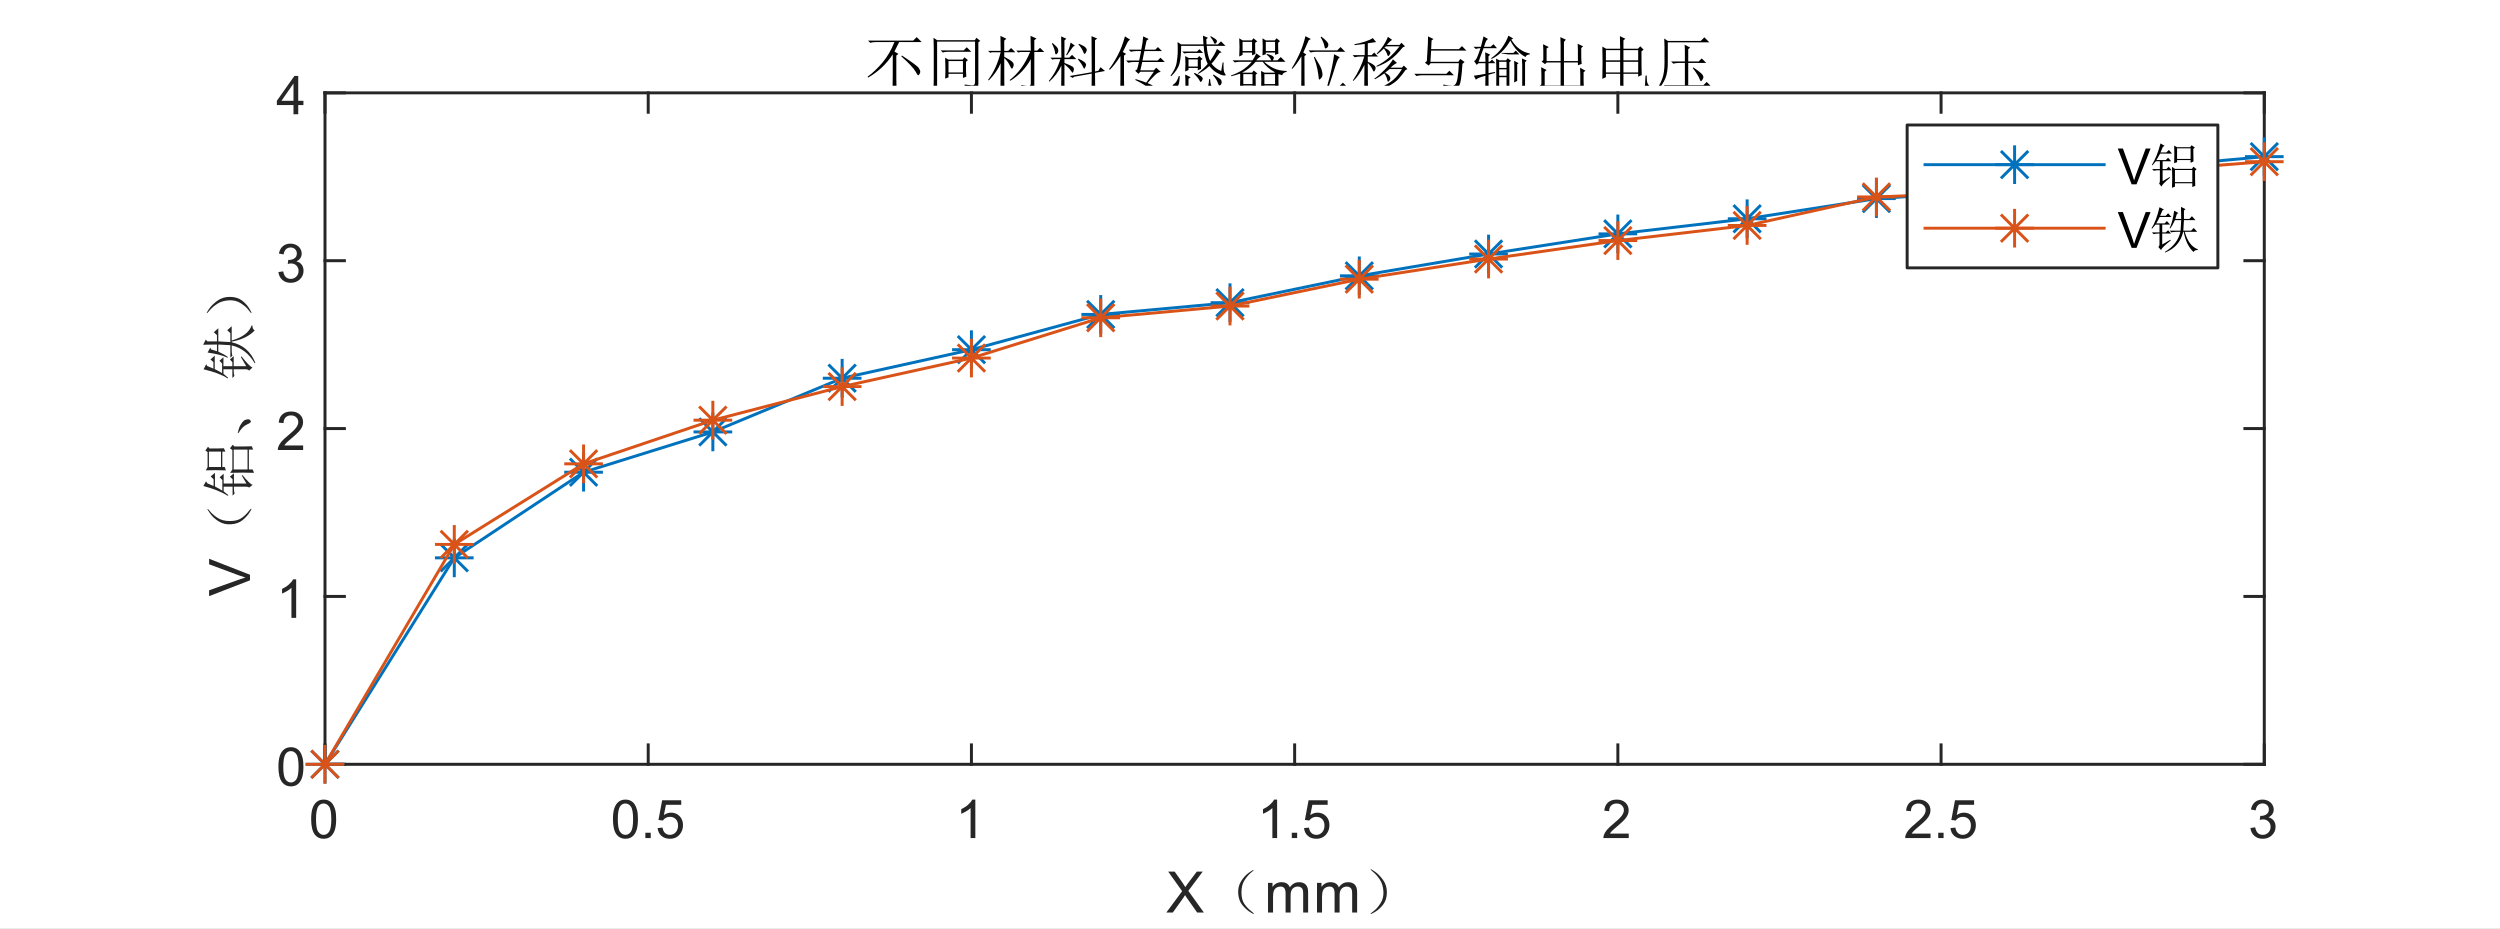 <?xml version="1.0"?>
<!DOCTYPE svg PUBLIC '-//W3C//DTD SVG 1.0//EN'
          'http://www.w3.org/TR/2001/REC-SVG-20010904/DTD/svg10.dtd'>
<svg xmlns:xlink="http://www.w3.org/1999/xlink" style="fill-opacity:1; color-rendering:auto; color-interpolation:auto; text-rendering:auto; stroke:black; stroke-linecap:square; stroke-miterlimit:10; shape-rendering:auto; stroke-opacity:1; fill:black; stroke-dasharray:none; font-weight:normal; stroke-width:1; font-family:'Dialog'; font-style:normal; stroke-linejoin:miter; font-size:12px; stroke-dashoffset:0; image-rendering:auto;" width="700" height="260" xmlns="http://www.w3.org/2000/svg"
><rect width="100%" height="100%" fill="#333333" stroke="none"/><!--Generated by the Batik Graphics2D SVG Generator--><defs id="genericDefs"
  /><g
  ><defs id="defs1"
    ><clipPath clipPathUnits="userSpaceOnUse" id="clipPath1"
      ><path d="M0 0 L700 0 L700 260 L0 260 L0 0 Z"
      /></clipPath
      ><clipPath clipPathUnits="userSpaceOnUse" id="clipPath2"
      ><path d="M0 0 L0 18 L252 18 L252 0 Z"
      /></clipPath
    ></defs
    ><g style="fill:white; stroke:white;"
    ><rect x="0" y="0" width="700" style="clip-path:url(#clipPath1); stroke:none;" height="260"
    /></g
    ><g style="fill:white; text-rendering:optimizeSpeed; color-rendering:optimizeSpeed; image-rendering:optimizeSpeed; shape-rendering:crispEdges; stroke:white; color-interpolation:sRGB;"
    ><rect x="0" width="700" height="260" y="0" style="stroke:none;"
      /><path style="stroke:none;" d="M91 214 L634 214 L634 26 L91 26 Z"
    /></g
    ><g style="fill:rgb(38,38,38); text-rendering:geometricPrecision; image-rendering:optimizeQuality; color-rendering:optimizeQuality; stroke-linejoin:round; stroke:rgb(38,38,38); color-interpolation:linearRGB; stroke-width:0.833;"
    ><line y2="214" style="fill:none;" x1="91" x2="634" y1="214"
      /><line y2="26" style="fill:none;" x1="91" x2="634" y1="26"
      /><line y2="208.57" style="fill:none;" x1="91" x2="91" y1="214"
      /><line y2="208.57" style="fill:none;" x1="181.5" x2="181.5" y1="214"
      /><line y2="208.57" style="fill:none;" x1="272" x2="272" y1="214"
      /><line y2="208.57" style="fill:none;" x1="362.5" x2="362.5" y1="214"
      /><line y2="208.57" style="fill:none;" x1="453" x2="453" y1="214"
      /><line y2="208.57" style="fill:none;" x1="543.5" x2="543.5" y1="214"
      /><line y2="208.57" style="fill:none;" x1="634" x2="634" y1="214"
      /><line y2="31.43" style="fill:none;" x1="91" x2="91" y1="26"
      /><line y2="31.43" style="fill:none;" x1="181.5" x2="181.5" y1="26"
      /><line y2="31.43" style="fill:none;" x1="272" x2="272" y1="26"
      /><line y2="31.43" style="fill:none;" x1="362.5" x2="362.5" y1="26"
      /><line y2="31.43" style="fill:none;" x1="453" x2="453" y1="26"
      /><line y2="31.43" style="fill:none;" x1="543.5" x2="543.5" y1="26"
      /><line y2="31.43" style="fill:none;" x1="634" x2="634" y1="26"
    /></g
    ><g transform="translate(91,218.667)" style="font-size:15px; fill:rgb(38,38,38); text-rendering:geometricPrecision; color-rendering:optimizeQuality; image-rendering:optimizeQuality; stroke:rgb(38,38,38); color-interpolation:linearRGB;"
    ><path style="stroke:none;" d="M-3.875 10.703 Q-3.875 8.797 -3.484 7.641 Q-3.094 6.484 -2.32 5.852 Q-1.547 5.219 -0.375 5.219 Q0.484 5.219 1.141 5.57 Q1.797 5.922 2.219 6.57 Q2.641 7.219 2.883 8.164 Q3.125 9.109 3.125 10.703 Q3.125 12.594 2.734 13.758 Q2.344 14.922 1.57 15.555 Q0.797 16.188 -0.375 16.188 Q-1.922 16.188 -2.812 15.062 Q-3.875 13.734 -3.875 10.703 ZM-2.516 10.703 Q-2.516 13.344 -1.898 14.219 Q-1.281 15.094 -0.375 15.094 Q0.531 15.094 1.148 14.219 Q1.766 13.344 1.766 10.703 Q1.766 8.047 1.148 7.18 Q0.531 6.312 -0.391 6.312 Q-1.297 6.312 -1.844 7.078 Q-2.516 8.062 -2.516 10.703 Z"
    /></g
    ><g transform="translate(181.5,218.667)" style="font-size:15px; fill:rgb(38,38,38); text-rendering:geometricPrecision; color-rendering:optimizeQuality; image-rendering:optimizeQuality; stroke:rgb(38,38,38); color-interpolation:linearRGB;"
    ><path style="stroke:none;" d="M-9.875 10.703 Q-9.875 8.797 -9.484 7.641 Q-9.094 6.484 -8.32 5.852 Q-7.547 5.219 -6.375 5.219 Q-5.516 5.219 -4.859 5.57 Q-4.203 5.922 -3.781 6.57 Q-3.359 7.219 -3.117 8.164 Q-2.875 9.109 -2.875 10.703 Q-2.875 12.594 -3.266 13.758 Q-3.656 14.922 -4.43 15.555 Q-5.203 16.188 -6.375 16.188 Q-7.922 16.188 -8.812 15.062 Q-9.875 13.734 -9.875 10.703 ZM-8.516 10.703 Q-8.516 13.344 -7.898 14.219 Q-7.281 15.094 -6.375 15.094 Q-5.469 15.094 -4.852 14.219 Q-4.234 13.344 -4.234 10.703 Q-4.234 8.047 -4.852 7.18 Q-5.469 6.312 -6.391 6.312 Q-7.297 6.312 -7.844 7.078 Q-8.516 8.062 -8.516 10.703 ZM-0.798 16 L-0.798 14.5 L0.702 14.5 L0.702 16 L-0.798 16 ZM2.635 13.188 L4.01 13.062 Q4.166 14.078 4.729 14.586 Q5.291 15.094 6.088 15.094 Q7.041 15.094 7.697 14.375 Q8.354 13.656 8.354 12.484 Q8.354 11.344 7.721 10.695 Q7.088 10.047 6.057 10.047 Q5.416 10.047 4.908 10.336 Q4.4 10.625 4.104 11.078 L2.869 10.922 L3.9 5.406 L9.244 5.406 L9.244 6.672 L4.963 6.672 L4.385 9.547 Q5.354 8.875 6.416 8.875 Q7.822 8.875 8.783 9.852 Q9.744 10.828 9.744 12.359 Q9.744 13.812 8.9 14.875 Q7.869 16.188 6.088 16.188 Q4.619 16.188 3.689 15.367 Q2.76 14.547 2.635 13.188 Z"
    /></g
    ><g transform="translate(272,218.667)" style="font-size:15px; fill:rgb(38,38,38); text-rendering:geometricPrecision; color-rendering:optimizeQuality; image-rendering:optimizeQuality; stroke:rgb(38,38,38); color-interpolation:linearRGB;"
    ><path style="stroke:none;" d="M1.094 16 L-0.234 16 L-0.234 7.594 Q-0.703 8.047 -1.477 8.508 Q-2.25 8.969 -2.859 9.188 L-2.859 7.906 Q-1.766 7.391 -0.938 6.656 Q-0.109 5.922 0.234 5.219 L1.094 5.219 L1.094 16 Z"
    /></g
    ><g transform="translate(362.5,218.667)" style="font-size:15px; fill:rgb(38,38,38); text-rendering:geometricPrecision; color-rendering:optimizeQuality; image-rendering:optimizeQuality; stroke:rgb(38,38,38); color-interpolation:linearRGB;"
    ><path style="stroke:none;" d="M-4.906 16 L-6.234 16 L-6.234 7.594 Q-6.703 8.047 -7.477 8.508 Q-8.25 8.969 -8.859 9.188 L-8.859 7.906 Q-7.766 7.391 -6.938 6.656 Q-6.109 5.922 -5.766 5.219 L-4.906 5.219 L-4.906 16 ZM-0.798 16 L-0.798 14.5 L0.702 14.5 L0.702 16 L-0.798 16 ZM2.635 13.188 L4.01 13.062 Q4.166 14.078 4.729 14.586 Q5.291 15.094 6.088 15.094 Q7.041 15.094 7.697 14.375 Q8.354 13.656 8.354 12.484 Q8.354 11.344 7.721 10.695 Q7.088 10.047 6.057 10.047 Q5.416 10.047 4.908 10.336 Q4.4 10.625 4.104 11.078 L2.869 10.922 L3.9 5.406 L9.244 5.406 L9.244 6.672 L4.963 6.672 L4.385 9.547 Q5.354 8.875 6.416 8.875 Q7.822 8.875 8.783 9.852 Q9.744 10.828 9.744 12.359 Q9.744 13.812 8.9 14.875 Q7.869 16.188 6.088 16.188 Q4.619 16.188 3.689 15.367 Q2.76 14.547 2.635 13.188 Z"
    /></g
    ><g transform="translate(453,218.667)" style="font-size:15px; fill:rgb(38,38,38); text-rendering:geometricPrecision; color-rendering:optimizeQuality; image-rendering:optimizeQuality; stroke:rgb(38,38,38); color-interpolation:linearRGB;"
    ><path style="stroke:none;" d="M3.047 14.734 L3.047 16 L-4.047 16 Q-4.062 15.531 -3.891 15.078 Q-3.625 14.359 -3.023 13.656 Q-2.422 12.953 -1.297 12.031 Q0.453 10.594 1.07 9.758 Q1.688 8.922 1.688 8.172 Q1.688 7.391 1.125 6.852 Q0.562 6.312 -0.344 6.312 Q-1.297 6.312 -1.867 6.883 Q-2.438 7.453 -2.438 8.469 L-3.797 8.328 Q-3.656 6.812 -2.75 6.016 Q-1.844 5.219 -0.312 5.219 Q1.234 5.219 2.133 6.078 Q3.031 6.938 3.031 8.203 Q3.031 8.844 2.773 9.469 Q2.516 10.094 1.898 10.781 Q1.281 11.469 -0.141 12.672 Q-1.328 13.656 -1.664 14.016 Q-2 14.375 -2.219 14.734 L3.047 14.734 Z"
    /></g
    ><g transform="translate(543.5,218.667)" style="font-size:15px; fill:rgb(38,38,38); text-rendering:geometricPrecision; color-rendering:optimizeQuality; image-rendering:optimizeQuality; stroke:rgb(38,38,38); color-interpolation:linearRGB;"
    ><path style="stroke:none;" d="M-2.953 14.734 L-2.953 16 L-10.047 16 Q-10.062 15.531 -9.891 15.078 Q-9.625 14.359 -9.023 13.656 Q-8.422 12.953 -7.297 12.031 Q-5.547 10.594 -4.93 9.758 Q-4.312 8.922 -4.312 8.172 Q-4.312 7.391 -4.875 6.852 Q-5.438 6.312 -6.344 6.312 Q-7.297 6.312 -7.867 6.883 Q-8.438 7.453 -8.438 8.469 L-9.797 8.328 Q-9.656 6.812 -8.75 6.016 Q-7.844 5.219 -6.312 5.219 Q-4.766 5.219 -3.867 6.078 Q-2.969 6.938 -2.969 8.203 Q-2.969 8.844 -3.227 9.469 Q-3.484 10.094 -4.102 10.781 Q-4.719 11.469 -6.141 12.672 Q-7.328 13.656 -7.664 14.016 Q-8 14.375 -8.219 14.734 L-2.953 14.734 ZM-0.798 16 L-0.798 14.5 L0.702 14.5 L0.702 16 L-0.798 16 ZM2.635 13.188 L4.01 13.062 Q4.166 14.078 4.729 14.586 Q5.291 15.094 6.088 15.094 Q7.041 15.094 7.697 14.375 Q8.354 13.656 8.354 12.484 Q8.354 11.344 7.721 10.695 Q7.088 10.047 6.057 10.047 Q5.416 10.047 4.908 10.336 Q4.4 10.625 4.104 11.078 L2.869 10.922 L3.9 5.406 L9.244 5.406 L9.244 6.672 L4.963 6.672 L4.385 9.547 Q5.354 8.875 6.416 8.875 Q7.822 8.875 8.783 9.852 Q9.744 10.828 9.744 12.359 Q9.744 13.812 8.9 14.875 Q7.869 16.188 6.088 16.188 Q4.619 16.188 3.689 15.367 Q2.76 14.547 2.635 13.188 Z"
    /></g
    ><g transform="translate(634,218.667)" style="font-size:15px; fill:rgb(38,38,38); text-rendering:geometricPrecision; color-rendering:optimizeQuality; image-rendering:optimizeQuality; stroke:rgb(38,38,38); color-interpolation:linearRGB;"
    ><path style="stroke:none;" d="M-3.875 13.172 L-2.547 12.984 Q-2.328 14.109 -1.781 14.602 Q-1.234 15.094 -0.453 15.094 Q0.484 15.094 1.125 14.453 Q1.766 13.812 1.766 12.859 Q1.766 11.953 1.172 11.359 Q0.578 10.766 -0.344 10.766 Q-0.719 10.766 -1.266 10.922 L-1.125 9.766 Q-0.984 9.781 -0.906 9.781 Q-0.062 9.781 0.609 9.336 Q1.281 8.891 1.281 7.984 Q1.281 7.25 0.789 6.773 Q0.297 6.297 -0.484 6.297 Q-1.25 6.297 -1.758 6.781 Q-2.266 7.266 -2.422 8.234 L-3.734 8 Q-3.5 6.672 -2.641 5.945 Q-1.781 5.219 -0.516 5.219 Q0.375 5.219 1.109 5.594 Q1.844 5.969 2.242 6.625 Q2.641 7.281 2.641 8.016 Q2.641 8.703 2.266 9.273 Q1.891 9.844 1.156 10.188 Q2.109 10.406 2.633 11.094 Q3.156 11.781 3.156 12.828 Q3.156 14.234 2.133 15.211 Q1.109 16.188 -0.453 16.188 Q-1.875 16.188 -2.805 15.344 Q-3.734 14.5 -3.875 13.172 Z"
    /></g
    ><g transform="translate(362.5,238.5)" style="font-size:16.5px; fill:rgb(38,38,38); text-rendering:geometricPrecision; color-rendering:optimizeQuality; image-rendering:optimizeQuality; stroke:rgb(38,38,38); color-interpolation:linearRGB;"
    ><path style="stroke:none;" d="M-35.922 17 L-31.5 11.031 L-35.406 5.547 L-33.594 5.547 L-31.516 8.484 Q-30.875 9.391 -30.594 9.891 Q-30.219 9.266 -29.688 8.578 L-27.391 5.547 L-25.734 5.547 L-29.766 10.938 L-25.422 17 L-27.297 17 L-30.188 12.906 Q-30.422 12.562 -30.688 12.141 Q-31.062 12.766 -31.234 13 L-34.109 17 L-35.922 17 ZM-11.453 17.375 Q-11.578 17.5 -12.64 16.781 Q-13.703 16.062 -14.672 14.875 Q-15.64 13.688 -15.797 11.75 Q-15.953 9.812 -15.015 8.281 Q-14.078 6.75 -12.797 5.844 Q-11.515 4.938 -11.484 5.094 Q-11.453 5.25 -12.328 5.938 Q-13.203 6.688 -14.047 8 Q-14.89 9.312 -14.89 11.375 Q-14.89 13.438 -14.078 14.594 Q-13.265 15.75 -12.297 16.5 Q-11.328 17.25 -11.453 17.375 ZM-7.457 17 L-7.457 8.703 L-6.207 8.703 L-6.207 9.859 Q-5.816 9.25 -5.168 8.883 Q-4.519 8.516 -3.691 8.516 Q-2.769 8.516 -2.176 8.898 Q-1.582 9.281 -1.347 9.969 Q-0.363 8.516 1.215 8.516 Q2.449 8.516 3.113 9.195 Q3.777 9.875 3.777 11.297 L3.777 17 L2.387 17 L2.387 11.766 Q2.387 10.922 2.246 10.555 Q2.106 10.188 1.746 9.961 Q1.387 9.734 0.902 9.734 Q0.028 9.734 -0.551 10.312 Q-1.129 10.891 -1.129 12.172 L-1.129 17 L-2.535 17 L-2.535 11.609 Q-2.535 10.672 -2.879 10.203 Q-3.223 9.734 -4.004 9.734 Q-4.598 9.734 -5.098 10.047 Q-5.598 10.359 -5.824 10.961 Q-6.051 11.562 -6.051 12.688 L-6.051 17 L-7.457 17 ZM6.262 17 L6.262 8.703 L7.512 8.703 L7.512 9.859 Q7.902 9.25 8.551 8.883 Q9.199 8.516 10.027 8.516 Q10.949 8.516 11.543 8.898 Q12.137 9.281 12.371 9.969 Q13.355 8.516 14.934 8.516 Q16.168 8.516 16.832 9.195 Q17.496 9.875 17.496 11.297 L17.496 17 L16.105 17 L16.105 11.766 Q16.105 10.922 15.965 10.555 Q15.824 10.188 15.465 9.961 Q15.105 9.734 14.621 9.734 Q13.746 9.734 13.168 10.312 Q12.59 10.891 12.59 12.172 L12.59 17 L11.184 17 L11.184 11.609 Q11.184 10.672 10.84 10.203 Q10.496 9.734 9.715 9.734 Q9.121 9.734 8.621 10.047 Q8.121 10.359 7.894 10.961 Q7.668 11.562 7.668 12.688 L7.668 17 L6.262 17 ZM22.512 16.844 Q21.293 17.562 21.262 17.406 Q21.23 17.25 22.168 16.562 Q23.043 15.938 24.012 14.469 Q24.98 13 24.855 11.062 Q24.73 9.125 23.887 7.844 Q23.043 6.562 22.168 5.812 Q21.23 5.062 21.262 4.906 Q21.293 4.75 22.449 5.531 Q23.605 6.312 24.73 7.844 Q25.855 9.375 25.824 11.438 Q25.793 13.5 24.762 14.812 Q23.73 16.125 22.512 16.844 Z"
    /></g
    ><g style="fill:rgb(38,38,38); text-rendering:geometricPrecision; image-rendering:optimizeQuality; color-rendering:optimizeQuality; stroke-linejoin:round; stroke:rgb(38,38,38); color-interpolation:linearRGB; stroke-width:0.833;"
    ><line y2="26" style="fill:none;" x1="91" x2="91" y1="214"
      /><line y2="26" style="fill:none;" x1="634" x2="634" y1="214"
      /><line y2="214" style="fill:none;" x1="91" x2="96.43" y1="214"
      /><line y2="167" style="fill:none;" x1="91" x2="96.43" y1="167"
      /><line y2="120" style="fill:none;" x1="91" x2="96.43" y1="120"
      /><line y2="73" style="fill:none;" x1="91" x2="96.43" y1="73"
      /><line y2="26" style="fill:none;" x1="91" x2="96.43" y1="26"
      /><line y2="214" style="fill:none;" x1="634" x2="628.57" y1="214"
      /><line y2="167" style="fill:none;" x1="634" x2="628.57" y1="167"
      /><line y2="120" style="fill:none;" x1="634" x2="628.57" y1="120"
      /><line y2="73" style="fill:none;" x1="634" x2="628.57" y1="73"
      /><line y2="26" style="fill:none;" x1="634" x2="628.57" y1="26"
    /></g
    ><g transform="translate(86.333,214)" style="font-size:15px; fill:rgb(38,38,38); text-rendering:geometricPrecision; color-rendering:optimizeQuality; image-rendering:optimizeQuality; stroke:rgb(38,38,38); color-interpolation:linearRGB;"
    ><path style="stroke:none;" d="M-8.375 0.703 Q-8.375 -1.203 -7.984 -2.359 Q-7.594 -3.516 -6.82 -4.148 Q-6.047 -4.781 -4.875 -4.781 Q-4.016 -4.781 -3.359 -4.43 Q-2.703 -4.078 -2.281 -3.43 Q-1.859 -2.781 -1.617 -1.836 Q-1.375 -0.891 -1.375 0.703 Q-1.375 2.594 -1.766 3.758 Q-2.156 4.922 -2.93 5.555 Q-3.703 6.188 -4.875 6.188 Q-6.422 6.188 -7.312 5.062 Q-8.375 3.734 -8.375 0.703 ZM-7.016 0.703 Q-7.016 3.344 -6.398 4.219 Q-5.781 5.094 -4.875 5.094 Q-3.969 5.094 -3.352 4.219 Q-2.734 3.344 -2.734 0.703 Q-2.734 -1.953 -3.352 -2.82 Q-3.969 -3.688 -4.891 -3.688 Q-5.797 -3.688 -6.344 -2.922 Q-7.016 -1.938 -7.016 0.703 Z"
    /></g
    ><g transform="translate(86.333,167)" style="font-size:15px; fill:rgb(38,38,38); text-rendering:geometricPrecision; color-rendering:optimizeQuality; image-rendering:optimizeQuality; stroke:rgb(38,38,38); color-interpolation:linearRGB;"
    ><path style="stroke:none;" d="M-3.406 6 L-4.734 6 L-4.734 -2.406 Q-5.203 -1.953 -5.977 -1.492 Q-6.75 -1.031 -7.359 -0.812 L-7.359 -2.094 Q-6.266 -2.609 -5.438 -3.344 Q-4.609 -4.078 -4.266 -4.781 L-3.406 -4.781 L-3.406 6 Z"
    /></g
    ><g transform="translate(86.333,120)" style="font-size:15px; fill:rgb(38,38,38); text-rendering:geometricPrecision; color-rendering:optimizeQuality; image-rendering:optimizeQuality; stroke:rgb(38,38,38); color-interpolation:linearRGB;"
    ><path style="stroke:none;" d="M-1.453 4.734 L-1.453 6 L-8.547 6 Q-8.562 5.531 -8.391 5.078 Q-8.125 4.359 -7.523 3.656 Q-6.922 2.953 -5.797 2.031 Q-4.047 0.594 -3.43 -0.242 Q-2.812 -1.078 -2.812 -1.828 Q-2.812 -2.609 -3.375 -3.148 Q-3.938 -3.688 -4.844 -3.688 Q-5.797 -3.688 -6.367 -3.117 Q-6.938 -2.547 -6.938 -1.531 L-8.297 -1.672 Q-8.156 -3.188 -7.25 -3.984 Q-6.344 -4.781 -4.812 -4.781 Q-3.266 -4.781 -2.367 -3.922 Q-1.469 -3.062 -1.469 -1.797 Q-1.469 -1.156 -1.727 -0.531 Q-1.984 0.094 -2.602 0.781 Q-3.219 1.469 -4.641 2.672 Q-5.828 3.656 -6.164 4.016 Q-6.5 4.375 -6.719 4.734 L-1.453 4.734 Z"
    /></g
    ><g transform="translate(86.333,73)" style="font-size:15px; fill:rgb(38,38,38); text-rendering:geometricPrecision; color-rendering:optimizeQuality; image-rendering:optimizeQuality; stroke:rgb(38,38,38); color-interpolation:linearRGB;"
    ><path style="stroke:none;" d="M-8.375 3.172 L-7.047 2.984 Q-6.828 4.109 -6.281 4.602 Q-5.734 5.094 -4.953 5.094 Q-4.016 5.094 -3.375 4.453 Q-2.734 3.812 -2.734 2.859 Q-2.734 1.953 -3.328 1.359 Q-3.922 0.766 -4.844 0.766 Q-5.219 0.766 -5.766 0.922 L-5.625 -0.234 Q-5.484 -0.219 -5.406 -0.219 Q-4.562 -0.219 -3.891 -0.664 Q-3.219 -1.109 -3.219 -2.016 Q-3.219 -2.75 -3.711 -3.227 Q-4.203 -3.703 -4.984 -3.703 Q-5.75 -3.703 -6.258 -3.219 Q-6.766 -2.734 -6.922 -1.766 L-8.234 -2 Q-8 -3.328 -7.141 -4.055 Q-6.281 -4.781 -5.016 -4.781 Q-4.125 -4.781 -3.391 -4.406 Q-2.656 -4.031 -2.258 -3.375 Q-1.859 -2.719 -1.859 -1.984 Q-1.859 -1.297 -2.234 -0.727 Q-2.609 -0.156 -3.344 0.188 Q-2.391 0.406 -1.867 1.094 Q-1.344 1.781 -1.344 2.828 Q-1.344 4.234 -2.367 5.211 Q-3.391 6.188 -4.953 6.188 Q-6.375 6.188 -7.305 5.344 Q-8.234 4.5 -8.375 3.172 Z"
    /></g
    ><g transform="translate(86.333,26)" style="font-size:15px; fill:rgb(38,38,38); text-rendering:geometricPrecision; color-rendering:optimizeQuality; image-rendering:optimizeQuality; stroke:rgb(38,38,38); color-interpolation:linearRGB;"
    ><path style="stroke:none;" d="M-4.156 6 L-4.156 3.422 L-8.812 3.422 L-8.812 2.219 L-3.906 -4.734 L-2.828 -4.734 L-2.828 2.219 L-1.375 2.219 L-1.375 3.422 L-2.828 3.422 L-2.828 6 L-4.156 6 ZM-4.156 2.219 L-4.156 -2.625 L-7.516 2.219 L-4.156 2.219 Z"
    /></g
    ><g transform="translate(74,120) rotate(-90)" style="font-size:16.5px; fill:rgb(38,38,38); text-rendering:geometricPrecision; color-rendering:optimizeQuality; image-rendering:optimizeQuality; stroke:rgb(38,38,38); color-interpolation:linearRGB;"
    ><path style="stroke:none;" d="M-42.484 -4 L-46.922 -15.453 L-45.281 -15.453 L-42.312 -7.141 Q-41.953 -6.141 -41.703 -5.266 Q-41.438 -6.203 -41.094 -7.141 L-38 -15.453 L-36.453 -15.453 L-40.938 -4 L-42.484 -4 ZM-22.453 -3.625 Q-22.578 -3.5 -23.64 -4.219 Q-24.703 -4.938 -25.672 -6.125 Q-26.64 -7.312 -26.797 -9.25 Q-26.953 -11.188 -26.015 -12.719 Q-25.078 -14.25 -23.797 -15.156 Q-22.515 -16.062 -22.484 -15.906 Q-22.453 -15.75 -23.328 -15.062 Q-24.203 -14.312 -25.047 -13 Q-25.89 -11.688 -25.89 -9.625 Q-25.89 -7.562 -25.078 -6.406 Q-24.265 -5.25 -23.297 -4.5 Q-22.328 -3.75 -22.453 -3.625 ZM-10.769 -15.5 L-10.769 -12.125 L-6.457 -12.125 L-6.457 -15.5 L-10.769 -15.5 ZM-6.457 -11.75 L-10.769 -11.75 L-10.769 -11.062 L-11.707 -10.75 Q-11.644 -12.625 -11.644 -13.688 Q-11.644 -14.75 -11.707 -16.375 L-10.769 -15.875 L-6.582 -15.875 L-6.144 -16.5 L-5.082 -15.75 L-5.582 -15.312 Q-5.582 -12.625 -5.519 -11.312 L-6.457 -10.875 L-6.457 -11.75 ZM-5.894 -4.312 L-11.457 -4.312 L-11.457 -3.25 L-12.394 -2.875 Q-12.332 -4.625 -12.332 -6.031 Q-12.332 -7.438 -12.394 -9.562 L-11.457 -8.938 L-6.019 -8.938 L-5.519 -9.625 L-4.519 -8.812 L-5.019 -8.375 Q-5.019 -5.062 -4.957 -3.5 L-5.894 -3.125 L-5.894 -4.312 ZM-11.457 -8.562 L-11.457 -4.688 L-5.894 -4.688 L-5.894 -8.562 L-11.457 -8.562 ZM-15.394 -5 L-13.144 -6.312 L-13.019 -6.125 Q-15.582 -4 -15.769 -3.25 L-16.519 -4.25 Q-16.269 -4.5 -16.269 -5.125 L-16.269 -8.5 L-16.707 -8.5 Q-17.519 -8.5 -18.207 -8.312 L-18.769 -8.875 L-16.269 -8.875 L-16.269 -11.375 L-17.582 -11.375 Q-18.082 -10.75 -18.644 -10.062 L-18.832 -10.188 Q-17.144 -12.938 -16.082 -17.062 L-14.769 -16.312 L-15.332 -15.938 Q-15.769 -15 -16.082 -14.188 L-14.207 -14.188 L-13.394 -15 L-12.394 -13.812 L-16.207 -13.812 Q-16.832 -12.625 -17.394 -11.75 L-14.394 -11.75 L-13.644 -12.5 L-12.644 -11.375 L-15.394 -11.375 L-15.394 -8.875 L-14.207 -8.875 L-13.457 -9.625 L-12.519 -8.5 L-15.394 -8.5 L-15.394 -5 ZM-1.273 -7.25 L-1.211 -7.438 Q0.227 -7.125 1.008 -6.656 Q1.789 -6.188 2.133 -5.812 Q2.477 -5.438 2.571 -4.812 Q2.664 -4.188 2.383 -3.969 Q2.102 -3.75 1.977 -3.75 Q1.602 -3.75 1.164 -4.812 Q0.602 -6.125 -1.273 -7.25 ZM21.535 -12.875 Q20.785 -11.188 20.035 -10.188 L19.848 -10.312 Q20.785 -12.25 21.285 -15.875 L22.66 -15.125 L22.16 -14.875 Q21.973 -14.375 21.66 -13.25 L23.535 -13.25 Q23.535 -15.312 23.473 -17.125 L24.91 -16.375 L24.41 -15.938 L24.41 -13.25 L26.16 -13.25 L26.973 -14.125 L28.098 -12.875 L24.41 -12.875 Q24.348 -11.062 24.223 -9.5 L26.723 -9.5 L27.535 -10.375 L28.66 -9.125 L24.66 -9.125 Q25.973 -4.562 28.848 -3.562 L28.848 -3.312 Q27.91 -3.375 27.473 -2.688 Q25.098 -4.938 24.348 -9.125 L24.16 -9.125 Q23.098 -4.375 18.41 -2.5 L18.285 -2.688 Q22.348 -5.062 23.285 -9.125 L21.91 -9.125 Q21.098 -9.125 20.41 -8.938 L19.848 -9.5 L23.348 -9.5 Q23.473 -11.125 23.535 -12.875 L21.535 -12.875 ZM17.473 -5.062 L20.035 -6.562 L20.223 -6.375 Q17.473 -4.25 17.098 -3.312 L16.223 -4.25 Q16.598 -4.562 16.598 -5.188 L16.598 -8.562 L16.223 -8.562 Q15.41 -8.562 14.723 -8.375 L14.16 -8.938 L16.598 -8.938 L16.598 -11.438 L15.348 -11.438 Q14.785 -10.75 14.223 -10.125 L14.035 -10.25 Q15.535 -12.5 16.598 -17 L18.035 -16.25 L17.535 -16 Q17.035 -14.875 16.785 -14.25 L18.598 -14.25 L19.348 -15.062 L20.41 -13.875 L16.66 -13.875 Q16.035 -12.625 15.535 -11.812 L18.223 -11.812 L18.973 -12.562 L19.973 -11.438 L17.473 -11.438 L17.473 -8.938 L18.598 -8.938 L19.348 -9.625 L20.285 -8.562 L17.473 -8.562 L17.473 -5.062 ZM33.563 -4.156 Q32.344 -3.438 32.313 -3.594 Q32.281 -3.75 33.219 -4.438 Q34.094 -5.062 35.063 -6.531 Q36.031 -8 35.906 -9.938 Q35.781 -11.875 34.938 -13.156 Q34.094 -14.438 33.219 -15.188 Q32.281 -15.938 32.313 -16.094 Q32.344 -16.25 33.5 -15.469 Q34.656 -14.688 35.781 -13.156 Q36.906 -11.625 36.875 -9.562 Q36.844 -7.5 35.813 -6.188 Q34.781 -4.875 33.563 -4.156 Z"
    /></g
    ><g style="stroke-linecap:butt; fill:rgb(0,114,189); text-rendering:geometricPrecision; image-rendering:optimizeQuality; color-rendering:optimizeQuality; stroke-linejoin:round; stroke:rgb(0,114,189); color-interpolation:linearRGB; stroke-width:0.833;"
    ><path d="M91 214 L127.2 156.19 L163.4 132.22 L199.6 120.94 L235.8 105.9 L272 97.91 L308.2 88.04 L344.4 84.75 L380.6 77.23 L416.8 71.12 L453 65.48 L489.2 61.25 L525.4 55.61 L561.6 53.26 L597.8 47.15 L634 43.86" style="fill:none; fill-rule:evenodd;"
      /><path d="M0 -5 L0 5 M-5 0 L5 0 M-3.535 -3.535 L3.535 3.535 M-3.535 3.535 L3.535 -3.535" style="fill:none; stroke-linejoin:miter;" transform="translate(91,214)"
      /><path d="M0 -5 L0 5 M-5 0 L5 0 M-3.535 -3.535 L3.535 3.535 M-3.535 3.535 L3.535 -3.535" style="fill:none; stroke-linejoin:miter;" transform="translate(127.2,156.19)"
      /><path d="M0 -5 L0 5 M-5 0 L5 0 M-3.535 -3.535 L3.535 3.535 M-3.535 3.535 L3.535 -3.535" style="fill:none; stroke-linejoin:miter;" transform="translate(163.4,132.22)"
      /><path d="M0 -5 L0 5 M-5 0 L5 0 M-3.535 -3.535 L3.535 3.535 M-3.535 3.535 L3.535 -3.535" style="fill:none; stroke-linejoin:miter;" transform="translate(199.6,120.94)"
      /><path d="M0 -5 L0 5 M-5 0 L5 0 M-3.535 -3.535 L3.535 3.535 M-3.535 3.535 L3.535 -3.535" style="fill:none; stroke-linejoin:miter;" transform="translate(235.8,105.9)"
      /><path d="M0 -5 L0 5 M-5 0 L5 0 M-3.535 -3.535 L3.535 3.535 M-3.535 3.535 L3.535 -3.535" style="fill:none; stroke-linejoin:miter;" transform="translate(272,97.91)"
      /><path d="M0 -5 L0 5 M-5 0 L5 0 M-3.535 -3.535 L3.535 3.535 M-3.535 3.535 L3.535 -3.535" style="fill:none; stroke-linejoin:miter;" transform="translate(308.2,88.04)"
      /><path d="M0 -5 L0 5 M-5 0 L5 0 M-3.535 -3.535 L3.535 3.535 M-3.535 3.535 L3.535 -3.535" style="fill:none; stroke-linejoin:miter;" transform="translate(344.4,84.75)"
      /><path d="M0 -5 L0 5 M-5 0 L5 0 M-3.535 -3.535 L3.535 3.535 M-3.535 3.535 L3.535 -3.535" style="fill:none; stroke-linejoin:miter;" transform="translate(380.6,77.23)"
      /><path d="M0 -5 L0 5 M-5 0 L5 0 M-3.535 -3.535 L3.535 3.535 M-3.535 3.535 L3.535 -3.535" style="fill:none; stroke-linejoin:miter;" transform="translate(416.8,71.12)"
      /><path d="M0 -5 L0 5 M-5 0 L5 0 M-3.535 -3.535 L3.535 3.535 M-3.535 3.535 L3.535 -3.535" style="fill:none; stroke-linejoin:miter;" transform="translate(453,65.48)"
      /><path d="M0 -5 L0 5 M-5 0 L5 0 M-3.535 -3.535 L3.535 3.535 M-3.535 3.535 L3.535 -3.535" style="fill:none; stroke-linejoin:miter;" transform="translate(489.2,61.25)"
      /><path d="M0 -5 L0 5 M-5 0 L5 0 M-3.535 -3.535 L3.535 3.535 M-3.535 3.535 L3.535 -3.535" style="fill:none; stroke-linejoin:miter;" transform="translate(525.4,55.61)"
      /><path d="M0 -5 L0 5 M-5 0 L5 0 M-3.535 -3.535 L3.535 3.535 M-3.535 3.535 L3.535 -3.535" style="fill:none; stroke-linejoin:miter;" transform="translate(561.6,53.26)"
      /><path d="M0 -5 L0 5 M-5 0 L5 0 M-3.535 -3.535 L3.535 3.535 M-3.535 3.535 L3.535 -3.535" style="fill:none; stroke-linejoin:miter;" transform="translate(597.8,47.15)"
      /><path d="M0 -5 L0 5 M-5 0 L5 0 M-3.535 -3.535 L3.535 3.535 M-3.535 3.535 L3.535 -3.535" style="fill:none; stroke-linejoin:miter;" transform="translate(634,43.86)"
      /><path d="M91 214 L127.2 152.43 L163.4 129.87 L199.6 117.65 L235.8 108.25 L272 100.26 L308.2 88.98 L344.4 85.69 L380.6 78.17 L416.8 72.53 L453 67.36 L489.2 63.13 L525.4 55.14 L561.6 53.73 L597.8 48.09 L634 45.27" style="fill:none; fill-rule:evenodd; stroke:rgb(217,83,25);"
      /><path d="M0 -5 L0 5 M-5 0 L5 0 M-3.535 -3.535 L3.535 3.535 M-3.535 3.535 L3.535 -3.535" style="fill:none; stroke:rgb(217,83,25); stroke-linejoin:miter;" transform="translate(91,214)"
      /><path d="M0 -5 L0 5 M-5 0 L5 0 M-3.535 -3.535 L3.535 3.535 M-3.535 3.535 L3.535 -3.535" style="fill:none; stroke:rgb(217,83,25); stroke-linejoin:miter;" transform="translate(127.2,152.43)"
      /><path d="M0 -5 L0 5 M-5 0 L5 0 M-3.535 -3.535 L3.535 3.535 M-3.535 3.535 L3.535 -3.535" style="fill:none; stroke:rgb(217,83,25); stroke-linejoin:miter;" transform="translate(163.4,129.87)"
      /><path d="M0 -5 L0 5 M-5 0 L5 0 M-3.535 -3.535 L3.535 3.535 M-3.535 3.535 L3.535 -3.535" style="fill:none; stroke:rgb(217,83,25); stroke-linejoin:miter;" transform="translate(199.6,117.65)"
      /><path d="M0 -5 L0 5 M-5 0 L5 0 M-3.535 -3.535 L3.535 3.535 M-3.535 3.535 L3.535 -3.535" style="fill:none; stroke:rgb(217,83,25); stroke-linejoin:miter;" transform="translate(235.8,108.25)"
      /><path d="M0 -5 L0 5 M-5 0 L5 0 M-3.535 -3.535 L3.535 3.535 M-3.535 3.535 L3.535 -3.535" style="fill:none; stroke:rgb(217,83,25); stroke-linejoin:miter;" transform="translate(272,100.26)"
      /><path d="M0 -5 L0 5 M-5 0 L5 0 M-3.535 -3.535 L3.535 3.535 M-3.535 3.535 L3.535 -3.535" style="fill:none; stroke:rgb(217,83,25); stroke-linejoin:miter;" transform="translate(308.2,88.98)"
      /><path d="M0 -5 L0 5 M-5 0 L5 0 M-3.535 -3.535 L3.535 3.535 M-3.535 3.535 L3.535 -3.535" style="fill:none; stroke:rgb(217,83,25); stroke-linejoin:miter;" transform="translate(344.4,85.69)"
      /><path d="M0 -5 L0 5 M-5 0 L5 0 M-3.535 -3.535 L3.535 3.535 M-3.535 3.535 L3.535 -3.535" style="fill:none; stroke:rgb(217,83,25); stroke-linejoin:miter;" transform="translate(380.6,78.17)"
      /><path d="M0 -5 L0 5 M-5 0 L5 0 M-3.535 -3.535 L3.535 3.535 M-3.535 3.535 L3.535 -3.535" style="fill:none; stroke:rgb(217,83,25); stroke-linejoin:miter;" transform="translate(416.8,72.53)"
      /><path d="M0 -5 L0 5 M-5 0 L5 0 M-3.535 -3.535 L3.535 3.535 M-3.535 3.535 L3.535 -3.535" style="fill:none; stroke:rgb(217,83,25); stroke-linejoin:miter;" transform="translate(453,67.36)"
      /><path d="M0 -5 L0 5 M-5 0 L5 0 M-3.535 -3.535 L3.535 3.535 M-3.535 3.535 L3.535 -3.535" style="fill:none; stroke:rgb(217,83,25); stroke-linejoin:miter;" transform="translate(489.2,63.13)"
      /><path d="M0 -5 L0 5 M-5 0 L5 0 M-3.535 -3.535 L3.535 3.535 M-3.535 3.535 L3.535 -3.535" style="fill:none; stroke:rgb(217,83,25); stroke-linejoin:miter;" transform="translate(525.4,55.14)"
      /><path d="M0 -5 L0 5 M-5 0 L5 0 M-3.535 -3.535 L3.535 3.535 M-3.535 3.535 L3.535 -3.535" style="fill:none; stroke:rgb(217,83,25); stroke-linejoin:miter;" transform="translate(561.6,53.73)"
      /><path d="M0 -5 L0 5 M-5 0 L5 0 M-3.535 -3.535 L3.535 3.535 M-3.535 3.535 L3.535 -3.535" style="fill:none; stroke:rgb(217,83,25); stroke-linejoin:miter;" transform="translate(597.8,48.09)"
      /><path d="M0 -5 L0 5 M-5 0 L5 0 M-3.535 -3.535 L3.535 3.535 M-3.535 3.535 L3.535 -3.535" style="fill:none; stroke:rgb(217,83,25); stroke-linejoin:miter;" transform="translate(634,45.27)"
    /></g
    ><g style="fill:white; text-rendering:optimizeSpeed; color-rendering:optimizeSpeed; image-rendering:optimizeSpeed; shape-rendering:crispEdges; stroke:white; color-interpolation:sRGB;"
    ><path style="stroke:none;" d="M621 75 L621 35 L534 35 L534 75 Z"
    /></g
    ><g transform="translate(592.919,46.104)" style="text-rendering:geometricPrecision; font-size:13.5px; color-interpolation:linearRGB; color-rendering:optimizeQuality; image-rendering:optimizeQuality;"
    ><path style="stroke:none;" d="M3.938 5.5 L0.062 -4.516 L1.5 -4.516 L4.109 2.766 Q4.422 3.641 4.625 4.406 Q4.859 3.578 5.172 2.766 L7.875 -4.516 L9.234 -4.516 L5.312 5.5 L3.938 5.5 ZM16.661 -4.562 L16.661 -1.609 L20.442 -1.609 L20.442 -4.562 L16.661 -4.562 ZM20.442 -1.281 L16.661 -1.281 L16.661 -0.688 L15.848 -0.406 Q15.895 -2.047 15.895 -2.977 Q15.895 -3.906 15.848 -5.328 L16.661 -4.891 L20.332 -4.891 L20.707 -5.438 L21.645 -4.781 L21.207 -4.406 Q21.207 -2.047 21.254 -0.906 L20.442 -0.516 L20.442 -1.281 ZM20.926 5.219 L16.067 5.219 L16.067 6.156 L15.239 6.484 Q15.301 4.953 15.301 3.719 Q15.301 2.484 15.239 0.625 L16.067 1.172 L20.817 1.172 L21.254 0.578 L22.129 1.281 L21.692 1.672 Q21.692 4.562 21.754 5.938 L20.926 6.266 L20.926 5.219 ZM16.067 1.5 L16.067 4.891 L20.926 4.891 L20.926 1.5 L16.067 1.5 ZM12.614 4.625 L14.582 3.469 L14.692 3.641 Q12.457 5.5 12.286 6.156 L11.629 5.281 Q11.848 5.062 11.848 4.516 L11.848 1.562 L11.473 1.562 Q10.754 1.562 10.161 1.719 L9.661 1.234 L11.848 1.234 L11.848 -0.953 L10.707 -0.953 Q10.27 -0.406 9.77 0.188 L9.614 0.078 Q11.082 -2.328 12.02 -5.938 L13.161 -5.281 L12.676 -4.953 Q12.286 -4.125 12.02 -3.422 L13.661 -3.422 L14.364 -4.125 L15.239 -3.094 L11.911 -3.094 Q11.364 -2.047 10.864 -1.281 L13.489 -1.281 L14.145 -1.938 L15.02 -0.953 L12.614 -0.953 L12.614 1.234 L13.661 1.234 L14.317 0.578 L15.129 1.562 L12.614 1.562 L12.614 4.625 Z"
    /></g
    ><g style="stroke-linecap:butt; fill:rgb(0,114,189); text-rendering:geometricPrecision; image-rendering:optimizeQuality; color-rendering:optimizeQuality; stroke-linejoin:round; stroke:rgb(0,114,189); color-interpolation:linearRGB; stroke-width:0.833;"
    ><line y2="46.104" style="fill:none;" x1="539.014" x2="589.159" y1="46.104"
      /><path d="M0 -5 L0 5 M-5 0 L5 0 M-3.535 -3.535 L3.535 3.535 M-3.535 3.535 L3.535 -3.535" style="fill:none; stroke-linejoin:miter;" transform="translate(564.086,46.104)"
    /></g
    ><g transform="translate(592.919,63.896)" style="text-rendering:geometricPrecision; font-size:13.5px; color-interpolation:linearRGB; color-rendering:optimizeQuality; image-rendering:optimizeQuality;"
    ><path style="stroke:none;" d="M3.938 5.5 L0.062 -4.516 L1.5 -4.516 L4.109 2.766 Q4.422 3.641 4.625 4.406 Q4.859 3.578 5.172 2.766 L7.875 -4.516 L9.234 -4.516 L5.312 5.5 L3.938 5.5 ZM16.067 -2.266 Q15.411 -0.797 14.754 0.078 L14.582 -0.031 Q15.411 -1.719 15.848 -4.891 L17.051 -4.234 L16.614 -4.016 Q16.442 -3.578 16.176 -2.594 L17.817 -2.594 Q17.817 -4.406 17.754 -5.984 L19.02 -5.328 L18.582 -4.953 L18.582 -2.594 L20.114 -2.594 L20.817 -3.359 L21.801 -2.266 L18.582 -2.266 Q18.52 -0.688 18.411 0.688 L20.598 0.688 L21.317 -0.078 L22.301 1.016 L18.801 1.016 Q19.942 5 22.457 5.891 L22.457 6.109 Q21.645 6.047 21.254 6.656 Q19.176 4.672 18.52 1.016 L18.364 1.016 Q17.426 5.172 13.332 6.812 L13.223 6.656 Q16.77 4.562 17.598 1.016 L16.395 1.016 Q15.676 1.016 15.082 1.172 L14.582 0.688 L17.645 0.688 Q17.754 -0.734 17.817 -2.266 L16.067 -2.266 ZM12.504 4.562 L14.754 3.25 L14.911 3.422 Q12.504 5.281 12.176 6.109 L11.411 5.281 Q11.739 5 11.739 4.453 L11.739 1.5 L11.411 1.5 Q10.707 1.5 10.098 1.672 L9.614 1.172 L11.739 1.172 L11.739 -1.016 L10.645 -1.016 Q10.161 -0.406 9.661 0.141 L9.504 0.031 Q10.817 -1.938 11.739 -5.875 L13.004 -5.219 L12.567 -5 Q12.129 -4.016 11.911 -3.469 L13.489 -3.469 L14.145 -4.188 L15.082 -3.141 L11.801 -3.141 Q11.254 -2.047 10.817 -1.344 L13.161 -1.344 L13.817 -2 L14.692 -1.016 L12.504 -1.016 L12.504 1.172 L13.489 1.172 L14.145 0.578 L14.973 1.5 L12.504 1.5 L12.504 4.562 Z"
    /></g
    ><g style="stroke-linecap:butt; fill:rgb(217,83,25); text-rendering:geometricPrecision; image-rendering:optimizeQuality; color-rendering:optimizeQuality; stroke-linejoin:round; stroke:rgb(217,83,25); color-interpolation:linearRGB; stroke-width:0.833;"
    ><line y2="63.896" style="fill:none;" x1="539.014" x2="589.159" y1="63.896"
      /><path d="M0 -5 L0 5 M-5 0 L5 0 M-3.535 -3.535 L3.535 3.535 M-3.535 3.535 L3.535 -3.535" style="fill:none; stroke-linejoin:miter;" transform="translate(564.086,63.896)"
      /><path d="M534 75 L534 35 L621 35 L621 75 Z" style="fill:none; fill-rule:evenodd; stroke:rgb(38,38,38); stroke-linejoin:miter;"
    /></g
    ><g style="fill:white; font-size:17px; stroke:white;" transform="translate(236,6)"
    ><rect x="0" y="0" width="252" style="clip-path:url(#clipPath2); stroke:none;" height="18"
      /><path d="M14.969 9.562 L14.969 15.938 Q14.969 17.938 15.031 19 L13.906 19.469 Q13.969 16.938 13.969 15.078 L13.969 9.234 Q11.312 13.281 7.062 15.734 L6.938 15.469 Q9.125 13.875 11.148 11.453 Q13.172 9.031 14.438 5.781 L9.25 5.781 Q8.391 5.781 7.656 5.984 L7.062 5.375 L19.688 5.375 L20.672 4.391 L22.078 5.781 L15.766 5.781 Q15.172 6.906 14.438 8.438 L15.562 9.094 L14.969 9.562 ZM16.359 9.766 L16.562 9.562 Q20.812 12.359 21.242 13.023 Q21.672 13.688 21.672 14.078 Q21.672 14.344 21.477 14.711 Q21.281 15.078 21.141 15.078 Q20.875 15.078 20.344 14.016 Q19.547 12.625 16.359 9.766 ZM27.391 8.109 L33.828 8.109 L34.688 7.234 L35.953 8.5 L29.312 8.5 Q28.578 8.5 27.984 8.703 L27.391 8.109 ZM29.578 11.094 L29.578 14.281 L33.625 14.281 L33.625 11.094 L29.578 11.094 ZM28.641 10.156 L29.578 10.688 L33.562 10.688 L34.031 10.031 L35.016 10.828 L34.484 11.297 L34.484 13.75 Q34.484 14.609 34.562 15.469 L33.625 15.812 L33.625 14.672 L29.578 14.672 L29.578 15.672 L28.641 16 Q28.719 14.875 28.719 13.25 Q28.719 11.625 28.641 10.156 ZM34.094 17.672 Q35.484 17.859 36.25 17.898 Q37.016 17.938 37.016 16.938 L37.016 5.641 L26.391 5.641 L26.391 19.125 L25.328 19.531 Q25.453 17.328 25.453 16 L25.453 7.641 Q25.453 6.172 25.391 4.578 L26.391 5.25 L36.953 5.25 L37.406 4.578 L38.469 5.453 L37.938 5.844 L37.938 17.328 Q38.016 18.938 36.344 19.531 Q36.344 18.672 34.094 18 L34.094 17.672 ZM49.969 17.797 Q51.484 18.062 52.055 18.031 Q52.625 18 52.625 17.406 L52.625 10.562 Q50.562 14.344 46.906 16.609 L46.703 16.406 Q50.297 13.688 52.422 8.562 L49.703 8.562 L49.094 8.703 L48.562 8.172 L52.625 8.172 Q52.625 6.047 52.547 4.047 L54.219 4.781 L53.609 5.25 L53.609 8.172 L54.406 8.172 L55.203 7.375 L56.406 8.562 L53.609 8.562 L53.609 18.062 Q53.609 19.062 52.156 19.656 Q52.156 18.797 49.969 18.141 L49.969 17.797 ZM45.188 10.234 Q45.188 18 45.25 19.328 L44.125 19.797 Q44.188 16.672 44.188 11.688 Q43.188 14.141 40.859 16.531 L40.672 16.344 Q42.984 13.344 44.188 8.641 L41.797 8.641 L41.203 8.766 L40.672 8.234 L44.188 8.234 Q44.188 6.047 44.125 4.047 L45.781 4.844 L45.188 5.375 L45.188 8.234 L46.312 8.234 L47.109 7.438 L48.297 8.641 L45.188 8.641 L45.188 9.891 Q46.844 10.766 47.344 11.227 Q47.844 11.688 47.844 12.156 Q47.844 12.359 47.672 12.789 Q47.5 13.219 47.375 13.219 Q47.109 13.219 46.781 12.422 Q46.25 11.219 45.188 10.234 ZM62.047 17.406 Q62.047 18.062 62.109 19.062 L61.125 19.656 Q61.188 16.531 61.188 12.359 Q59.984 14.938 57.797 16.875 L57.672 16.672 Q59.797 14.141 60.922 10.562 L59.266 10.562 L58.656 10.688 L58.125 10.156 L61.188 10.156 Q61.188 7.172 61.125 4.188 L62.578 4.844 L62.047 5.312 L62.047 10.156 L63.375 10.156 L64.172 9.359 L65.375 10.562 L62.047 10.562 L62.047 11.625 Q63.906 12.359 64.305 12.656 Q64.703 12.953 64.703 13.422 Q64.703 13.547 64.57 13.945 Q64.438 14.344 64.375 14.344 Q64.172 14.344 63.906 13.875 Q63.375 13.078 62.047 11.953 L62.047 17.406 ZM58.734 6.047 Q59.984 7.109 60.156 7.539 Q60.328 7.969 60.328 8.234 Q60.328 8.641 60.062 8.938 Q59.797 9.234 59.719 9.234 Q59.453 9.234 59.391 8.562 Q59.266 7.641 58.531 6.172 L58.734 6.047 ZM66.094 6.25 Q67.5 6.844 67.898 7.242 Q68.297 7.641 68.297 7.969 Q68.297 8.234 68.062 8.664 Q67.828 9.094 67.688 9.094 Q67.5 9.094 67.297 8.5 Q66.969 7.578 65.969 6.438 L66.094 6.25 ZM65.969 10.422 Q67.094 10.953 67.594 11.352 Q68.094 11.75 68.094 12.156 Q68.094 12.359 67.891 12.789 Q67.688 13.219 67.625 13.219 Q67.422 13.219 67.234 12.688 Q66.828 11.828 65.828 10.625 L65.969 10.422 ZM69.688 14.219 Q69.688 8.375 69.625 4.125 L71.219 4.781 L70.609 5.25 L70.609 14.016 L71.547 13.812 L72.141 12.812 L73.406 13.875 L70.609 14.406 Q70.609 17.531 70.688 19.125 L69.625 19.594 Q69.688 17 69.688 14.609 L64.844 15.469 L64.312 15.812 L63.516 15.281 L69.688 14.219 ZM64.969 6.781 L64.438 7.109 Q63.578 8.375 62.719 9.5 L62.516 9.359 Q63.375 7.906 63.781 5.906 L64.969 6.781 ZM83.828 11.359 Q83.562 12.484 83.297 13.688 L87.078 13.688 L87.75 12.953 L89.016 14.141 Q88.281 14.141 87.352 15.07 Q86.422 16 85.297 17.266 Q86.812 17.859 87.18 18.297 Q87.547 18.734 87.547 19.062 Q87.547 19.203 87.445 19.5 Q87.344 19.797 87.156 19.797 Q86.953 19.797 86.688 19.469 Q86.094 18.859 84.828 18.031 Q83.562 17.203 81.906 16.406 L81.969 16.141 Q84.094 16.797 84.953 17.141 L87.078 14.078 L83.297 14.078 L82.766 14.672 L81.844 13.812 L82.375 13.422 Q82.641 12.625 82.906 11.359 L81.5 11.359 Q80.641 11.359 79.906 11.562 L79.312 10.953 L82.969 10.953 Q83.234 9.625 83.5 8.297 L82.234 8.297 Q81.375 8.297 80.641 8.5 L80.047 7.906 L83.562 7.906 Q83.969 5.984 84.094 4.188 L85.625 4.922 L85.031 5.375 Q84.766 6.578 84.5 7.906 L87.484 7.906 L88.219 7.172 L89.344 8.297 L84.422 8.297 Q84.156 9.5 83.891 10.953 L88.141 10.953 L88.938 10.156 L90.141 11.359 L83.828 11.359 ZM78.719 9.562 L78.719 16.141 Q78.719 16.938 78.781 19.266 L77.656 19.656 Q77.719 17.328 77.719 16.266 L77.719 9.703 Q76.062 12.281 74.734 13.547 L74.531 13.344 Q75.656 11.953 76.922 9.562 Q78.188 7.172 78.984 4.188 L80.438 5.109 Q79.906 5.375 79.578 6.109 Q79.188 6.906 78.391 8.562 L79.312 9.094 L78.719 9.562 ZM95.047 8.438 L99.172 8.438 L99.828 7.766 L100.891 8.828 L96.906 8.828 Q96.188 8.828 95.578 8.969 L95.047 8.438 ZM100.234 10.891 Q100.234 12.547 100.297 13.281 L99.375 13.688 L99.375 13.016 L96.781 13.016 L96.781 13.609 L95.844 14.016 Q95.922 12.891 95.922 11.828 Q95.922 10.766 95.844 9.703 L96.844 10.234 L99.297 10.234 L99.766 9.703 L100.703 10.5 L100.234 10.891 ZM96.781 10.625 L96.781 12.625 L99.375 12.625 L99.375 10.625 L96.781 10.625 ZM103.016 4.125 Q104.078 4.719 104.414 4.984 Q104.75 5.25 104.75 5.516 Q104.75 5.641 104.648 5.875 Q104.547 6.109 104.281 6.242 Q104.016 6.375 103.812 5.719 Q103.547 5.109 102.891 4.312 L103.016 4.125 ZM105.938 13.875 L106.344 11.484 L106.609 11.484 Q106.547 12.156 106.609 13.219 Q106.672 14.281 107.078 14.75 Q107.203 14.938 107.203 15.016 Q107.203 15.203 106.508 15.109 Q105.812 15.016 104.68 14.352 Q103.547 13.688 102.625 12.484 Q101.297 13.688 99.562 14.672 L99.375 14.547 Q101.094 13.156 102.156 11.891 Q101.766 11.156 101.43 9.797 Q101.094 8.438 101.031 6.844 L94.719 6.844 Q94.719 9.891 94.289 11.688 Q93.859 13.484 91.938 15.344 L91.734 15.203 Q93.188 13.219 93.453 11.594 Q93.719 9.969 93.758 8.836 Q93.797 7.703 93.719 5.781 L94.719 6.438 L100.969 6.438 Q100.891 4.984 100.828 3.984 L102.219 4.578 L101.766 4.984 Q101.766 5.453 101.828 6.438 L105.016 6.438 L105.875 5.578 L107.141 6.844 L101.891 6.844 Q102.031 9.297 102.828 11.094 Q103.688 9.828 104.055 9.164 Q104.422 8.5 104.75 7.703 L106.078 8.641 L105.484 8.828 Q104.281 10.688 103.219 11.828 Q104.344 13.281 105.938 13.875 ZM94.062 15.281 L94.328 15.281 Q94.25 17.328 93.922 17.867 Q93.594 18.406 93.125 18.5 Q92.656 18.594 92.492 18.367 Q92.328 18.141 92.328 18 Q92.328 17.734 92.859 17.406 Q93.531 16.938 94.062 15.281 ZM98.312 14.609 L98.438 14.406 Q99.906 15.016 100.336 15.375 Q100.766 15.734 100.766 16 Q100.766 16.203 100.562 16.57 Q100.359 16.938 100.234 16.938 Q100.031 16.938 99.828 16.469 Q99.438 15.734 98.312 14.609 ZM103.625 15.078 L103.812 14.875 Q105.75 16.078 105.914 16.406 Q106.078 16.734 106.078 17 Q106.078 17.406 105.844 17.672 Q105.609 17.938 105.484 17.938 Q105.219 17.938 105.016 17.266 Q104.688 16.266 103.625 15.078 ZM95.922 18.062 Q95.922 15.938 95.844 14.875 L97.375 15.609 L96.781 16.078 L96.781 17.594 Q96.641 18.594 97.844 18.469 L101.422 18.469 Q102.156 18.531 102.32 17.898 Q102.484 17.266 102.562 16.141 L102.828 16.141 Q102.891 17.141 103.023 17.602 Q103.156 18.062 103.625 18.266 Q103.016 19.328 101.422 19.203 L97.438 19.203 Q95.922 19.328 95.922 18.062 ZM111.922 5.719 L111.922 8.297 L114.578 8.297 L114.578 5.719 L111.922 5.719 ZM110.984 9.828 Q111.062 8.5 111.062 7.203 Q111.062 5.906 110.984 4.719 L111.922 5.312 L114.516 5.312 L114.969 4.719 L116.031 5.578 L115.438 5.984 Q115.438 8.375 115.5 9.094 L114.578 9.5 L114.578 8.703 L111.922 8.703 L111.922 9.359 L110.984 9.828 ZM121.953 14.812 Q121.953 17.594 122.016 18.594 L121.016 19 L121.016 17.938 L118.031 17.938 L118.031 18.938 L117.094 19.266 Q117.172 17.859 117.172 16.5 Q117.172 15.141 117.094 13.875 L118.031 14.344 L120.812 14.344 L120.953 14.219 Q118.688 12.953 117.562 11.297 L115.578 11.297 Q113.844 13.344 111.781 14.344 L114.578 14.344 L115.047 13.75 L116.031 14.547 L115.578 14.938 Q115.578 17.734 115.641 18.594 L114.703 18.938 L114.703 17.938 L112.125 17.938 L112.125 18.797 L111.188 19.125 Q111.25 18 111.25 16.734 Q111.25 15.469 111.25 14.609 Q109.922 15.078 108.734 15.344 L108.672 15.141 Q110.531 14.484 111.922 13.586 Q113.312 12.688 114.516 11.297 L111.328 11.297 Q110.453 11.297 109.734 11.484 L109.125 10.891 L114.703 10.891 Q115.312 9.969 115.766 8.969 L117.031 9.828 Q116.375 10.094 115.766 10.891 L119.953 10.891 Q119.625 9.969 118.625 9.297 L118.766 9.094 Q120.016 9.438 120.352 9.703 Q120.688 9.969 120.688 10.156 Q120.688 10.5 120.359 10.891 L121.688 10.891 L122.609 9.969 L123.938 11.297 L117.969 11.297 Q119.094 12.359 120.586 13.086 Q122.078 13.812 124.266 13.875 L124.266 14.141 Q123.203 14.281 123.016 15.078 L122.016 14.75 L121.953 14.812 ZM112.125 14.75 L112.125 17.531 L114.703 17.531 L114.703 14.75 L112.125 14.75 ZM118.031 14.75 L118.031 17.531 L121.016 17.531 L121.016 14.75 L118.031 14.75 ZM118.422 5.719 L118.422 8.297 L121.016 8.297 L121.016 5.719 L118.422 5.719 ZM117.5 9.5 Q117.562 8.297 117.562 7.07 Q117.562 5.844 117.5 4.719 L118.422 5.312 L120.953 5.312 L121.422 4.719 L122.406 5.516 L121.875 5.984 Q121.875 8.172 121.953 9.031 L121.016 9.359 L121.016 8.703 L118.422 8.703 L118.422 9.172 L117.5 9.5 ZM128.328 19.594 Q128.391 17.594 128.391 9.766 Q127 12.094 125.859 13.281 L125.672 13.156 Q126.922 11.156 127.953 8.836 Q128.984 6.516 129.516 4.125 L131.047 4.922 L130.453 5.25 Q129.391 7.641 128.922 8.703 L129.781 9.297 L129.25 9.703 Q129.25 17.672 129.312 19.062 L128.328 19.594 ZM133.766 4.391 L133.969 4.25 Q135.891 5.719 135.922 6.383 Q135.953 7.047 135.625 7.312 Q135.297 7.578 135.234 7.578 Q134.891 7.578 134.828 6.844 Q134.625 5.844 133.766 4.391 ZM130.375 8.109 L138.422 8.109 L139.344 7.172 L140.672 8.5 L132.5 8.5 Q131.703 8.5 130.984 8.703 L130.375 8.109 ZM131.906 10.031 L132.109 9.891 Q133.766 12.547 134.031 13.445 Q134.297 14.344 134.297 14.812 Q134.297 15.469 133.93 15.867 Q133.562 16.266 133.438 16.266 Q133.234 16.266 133.234 15.812 Q133.172 15.016 132.906 13.555 Q132.641 12.094 131.906 10.031 ZM137.547 9.172 L139.141 10.031 Q138.547 10.359 137.953 12.359 Q137.359 14.344 136.094 18.062 L139.078 18.062 L140.016 17.141 L141.344 18.469 L132.172 18.469 Q131.312 18.469 130.578 18.672 L129.984 18.062 L135.625 18.062 Q136.422 15.344 136.953 12.789 Q137.484 10.234 137.547 9.172 ZM152.625 4.312 L153.828 5.188 Q153.359 5.312 152.297 6.578 L155.875 6.578 L156.406 5.984 L157.406 6.969 L156.812 7.234 Q155.75 8.5 154.883 9.367 Q154.016 10.234 152.758 11.094 Q151.5 11.953 149.5 12.688 L149.375 12.484 Q150.438 11.953 151.469 11.258 Q152.5 10.562 153.625 9.5 Q154.75 8.438 155.875 6.969 L152.094 6.969 L151.625 7.375 Q152.5 7.766 152.898 8.133 Q153.297 8.5 153.297 8.766 Q153.297 9.031 153.062 9.367 Q152.828 9.703 152.688 9.703 Q152.562 9.703 152.422 9.234 Q152.156 8.438 151.5 7.578 Q150.641 8.438 149.641 9.172 L149.5 8.969 Q150.641 7.844 151.398 6.68 Q152.156 5.516 152.625 4.312 ZM154.016 10.625 L155.156 11.625 Q154.359 11.953 153.359 12.953 L156.547 12.953 L157.078 12.359 L158.078 13.344 L157.547 13.609 Q156.875 14.609 155.75 15.906 Q154.625 17.203 152.664 18.164 Q150.703 19.125 147.516 19.531 L147.516 19.328 Q149.641 18.859 151.203 18.164 Q152.766 17.469 154.055 16.406 Q155.344 15.344 156.547 13.344 L153.094 13.344 L151.828 14.344 Q152.828 14.938 153.062 15.305 Q153.297 15.672 153.297 15.938 Q153.297 16.266 153.031 16.57 Q152.766 16.875 152.688 16.875 Q152.5 16.875 152.422 16.266 Q152.234 15.406 151.625 14.547 Q150.031 15.672 148.969 16.203 L148.844 16 Q150.031 15.203 151.625 13.609 Q153.219 12.016 154.016 10.625 ZM143.266 6.375 Q144.859 6.109 146.32 5.609 Q147.781 5.109 148.375 4.656 L149.312 5.781 Q148.312 5.906 146.984 6.109 L146.984 9.438 L148.047 9.438 L148.781 8.703 L149.844 9.828 L146.984 9.828 L146.984 11.297 Q148.109 11.75 148.641 12.188 Q149.172 12.625 149.172 13.016 Q149.172 13.344 149.008 13.68 Q148.844 14.016 148.703 14.016 Q148.516 14.016 148.312 13.484 Q147.984 12.688 146.984 11.625 Q146.984 17.328 147.047 19.062 L145.984 19.594 Q146.047 17.062 146.047 12.156 Q144.656 15.016 142.938 16.672 L142.797 16.531 Q143.922 14.875 144.758 13.086 Q145.594 11.297 145.984 9.828 L144.922 9.828 Q144.062 9.828 143.328 10.031 L142.734 9.438 L146.125 9.438 L146.125 6.312 Q144.125 6.578 143.266 6.641 L143.266 6.375 ZM160 14.672 L168.969 14.672 L169.828 13.812 L171.094 15.078 L162.125 15.078 Q161.328 15.078 160.594 15.281 L160 14.672 ZM163.812 6.18 Q163.844 5.312 163.844 4.188 L165.375 4.922 L164.844 5.312 L164.719 7.766 L172.484 7.766 L173.344 6.906 L174.609 8.172 L164.719 8.172 L164.516 11.297 L172.344 11.297 L172.875 10.5 L174.078 11.359 L173.484 11.891 Q173.344 14.344 173.078 16.172 Q172.812 18 172.117 18.633 Q171.422 19.266 170.297 19.531 Q170.359 18.672 168.094 18 L168.172 17.672 Q169.625 18 170.688 18 Q171.75 18 172.086 16.039 Q172.422 14.078 172.484 11.688 L164.578 11.688 L164.047 12.359 L162.984 11.562 L163.516 11.094 Q163.781 7.047 163.812 6.18 ZM183.766 11.297 L183.766 13.016 L185.828 13.016 L185.828 11.297 L183.766 11.297 ZM183.766 13.422 L183.766 15.203 L185.828 15.203 L185.828 13.422 L183.766 13.422 ZM186.891 5.375 Q184.766 9.031 181.641 10.5 L181.516 10.297 Q183.438 8.969 184.602 7.305 Q185.766 5.641 186.359 3.984 L187.688 4.781 L187.156 5.109 Q189.156 8.375 192.344 8.969 L192.344 9.234 Q191.344 9.297 191.141 9.969 Q188.547 8.562 186.891 5.375 ZM182.906 19.734 Q182.969 18.406 182.969 15.117 Q182.969 11.828 182.906 10.422 L183.844 10.891 L185.703 10.891 L186.156 10.297 L187.094 11.031 L186.625 11.422 L186.625 18.406 Q186.625 19.391 185.625 19.734 Q185.438 18.938 184.375 18.734 L184.375 18.469 Q185.031 18.531 185.43 18.531 Q185.828 18.531 185.828 18 L185.828 15.609 L183.766 15.609 L183.766 19.266 L182.906 19.734 ZM187.953 17.062 Q188.016 16.141 188.016 14.078 Q188.016 12.016 187.953 11.031 L189.219 11.688 L188.812 12.016 L188.812 16.672 L187.953 17.062 ZM190.219 12.359 Q190.219 11.625 190.141 10.359 L191.469 10.953 L191.016 11.422 L191.016 18.203 Q191.078 19.266 189.75 19.656 Q189.688 18.797 188.016 18.469 L188.016 18.203 Q189.281 18.266 189.75 18.266 Q190.219 18.266 190.219 17.734 L190.219 12.359 ZM179.922 11.297 Q179.922 9.562 179.859 8.641 L181.25 9.297 L180.781 9.766 L180.781 11.297 L181.109 11.297 L181.781 10.688 L182.703 11.688 L180.781 11.688 L180.781 14.484 L182.578 14.141 L182.641 14.406 L180.781 14.938 Q180.781 18.141 180.844 19.328 L179.859 19.734 Q179.922 16.938 179.922 15.203 Q177.469 15.875 177.266 16.344 L176.672 15.203 Q178.125 15.016 179.922 14.672 L179.922 11.688 L178 11.688 L177.469 12.156 L176.734 11.094 Q177.203 10.953 177.602 10.023 Q178 9.094 178.531 7.5 L178.391 7.5 Q177.922 7.5 177.203 7.703 L176.594 7.109 L178.656 7.109 Q179.062 5.516 179.391 4.188 L180.656 4.922 Q180.312 5.109 180.117 5.477 Q179.922 5.844 179.516 7.109 L181.375 7.109 L182.172 6.375 L183.172 7.5 L179.391 7.5 L178 11.297 L179.922 11.297 ZM184.375 8.828 L187.75 8.828 L188.422 8.172 L189.422 9.234 L186.234 9.234 L184.5 8.969 L184.906 9.359 L184.375 8.828 ZM206.75 7.438 L206.75 10.031 Q206.75 10.688 206.875 11.891 L205.812 12.281 L205.812 11.484 L201.906 11.484 L201.906 17.938 L206.484 17.938 L206.484 15.016 Q206.484 14.078 206.422 12.953 L207.938 13.812 L207.406 14.219 L207.406 16.672 Q207.406 17.859 207.484 19.062 L206.484 19.391 L206.484 18.328 L196.516 18.328 L196.062 18.797 L195.125 18.062 L195.594 17.594 L195.594 15.016 Q195.594 14.016 195.531 12.812 L197.047 13.609 L196.516 14.078 L196.516 17.938 L200.969 17.938 L200.969 11.484 L197.125 11.484 L196.594 11.953 L195.656 11.219 L196.125 10.828 L196.125 8.109 Q196.125 7.312 196.062 6.375 L197.656 7.172 L197.047 7.578 L197.047 11.094 L200.969 11.094 L200.969 6.703 Q200.969 5.516 200.906 4.391 L202.438 5.109 L201.906 5.719 L201.906 11.094 L205.812 11.094 L205.812 8.109 Q205.812 7.312 205.75 6.25 L207.281 6.969 L206.75 7.438 ZM217.641 7.641 Q217.641 5.719 217.578 4.125 L219.094 4.844 L218.562 5.312 L218.562 7.641 L222.625 7.641 L223.281 6.969 L224.219 7.906 L223.609 8.375 Q223.609 13.688 223.688 15.016 L222.688 15.469 L222.688 14.672 L218.562 14.672 L218.562 17.672 Q218.562 18.406 219.359 18.406 L223.953 18.406 Q224.547 18.328 224.609 17.695 Q224.672 17.062 224.75 15.141 L225.078 15.141 Q225.078 16.797 225.312 17.328 Q225.547 17.859 226 18.203 Q225.734 18.734 225.336 18.969 Q224.938 19.203 224.219 19.203 L219.031 19.203 Q217.641 19.203 217.641 17.859 L217.641 14.672 L213.656 14.672 L213.656 15.609 L212.656 16.078 Q212.719 13.812 212.719 11.422 Q212.719 9.031 212.656 7.047 L213.719 7.641 L217.641 7.641 ZM213.656 8.031 L213.656 10.891 L217.641 10.891 L217.641 8.031 L213.656 8.031 ZM218.562 8.031 L218.562 10.891 L222.688 10.891 L222.688 8.031 L218.562 8.031 ZM213.656 11.297 L213.656 14.281 L217.641 14.281 L217.641 11.297 L213.656 11.297 ZM218.562 11.297 L218.562 14.281 L222.688 14.281 L222.688 11.297 L218.562 11.297 ZM231.922 11.219 L235.766 11.219 L235.766 8.234 Q235.766 7.234 235.703 6.516 L237.234 7.312 L236.703 7.766 L236.703 11.219 L239.625 11.219 L240.484 10.359 L241.75 11.625 L236.703 11.625 L236.703 17.859 L240.953 17.859 L241.875 16.938 L243.203 18.266 L232.109 18.266 Q231.25 18.266 230.516 18.469 L229.922 17.859 L235.766 17.859 L235.766 11.625 L234.109 11.625 Q233.25 11.625 232.516 11.828 L231.922 11.219 ZM230.062 7.172 Q230.062 6.25 229.984 4.781 L230.984 5.453 L240.219 5.453 L241.219 4.453 L242.609 5.844 L230.984 5.844 L230.984 11.031 Q231.047 14.141 230.289 15.969 Q229.531 17.797 227.938 19.391 L227.734 19.203 Q228.734 17.859 229.398 16.133 Q230.062 14.406 230.062 11.562 L230.062 7.172 ZM237.953 13.016 L238.156 12.891 Q239.75 13.953 240.352 14.547 Q240.953 15.141 240.953 15.609 Q240.953 15.875 240.688 16.305 Q240.422 16.734 240.281 16.734 Q240.078 16.734 239.891 16.141 Q239.547 15.141 237.953 13.016 Z" style="fill:black; clip-path:url(#clipPath2); stroke:none;"
    /></g
  ></g
></svg
>
